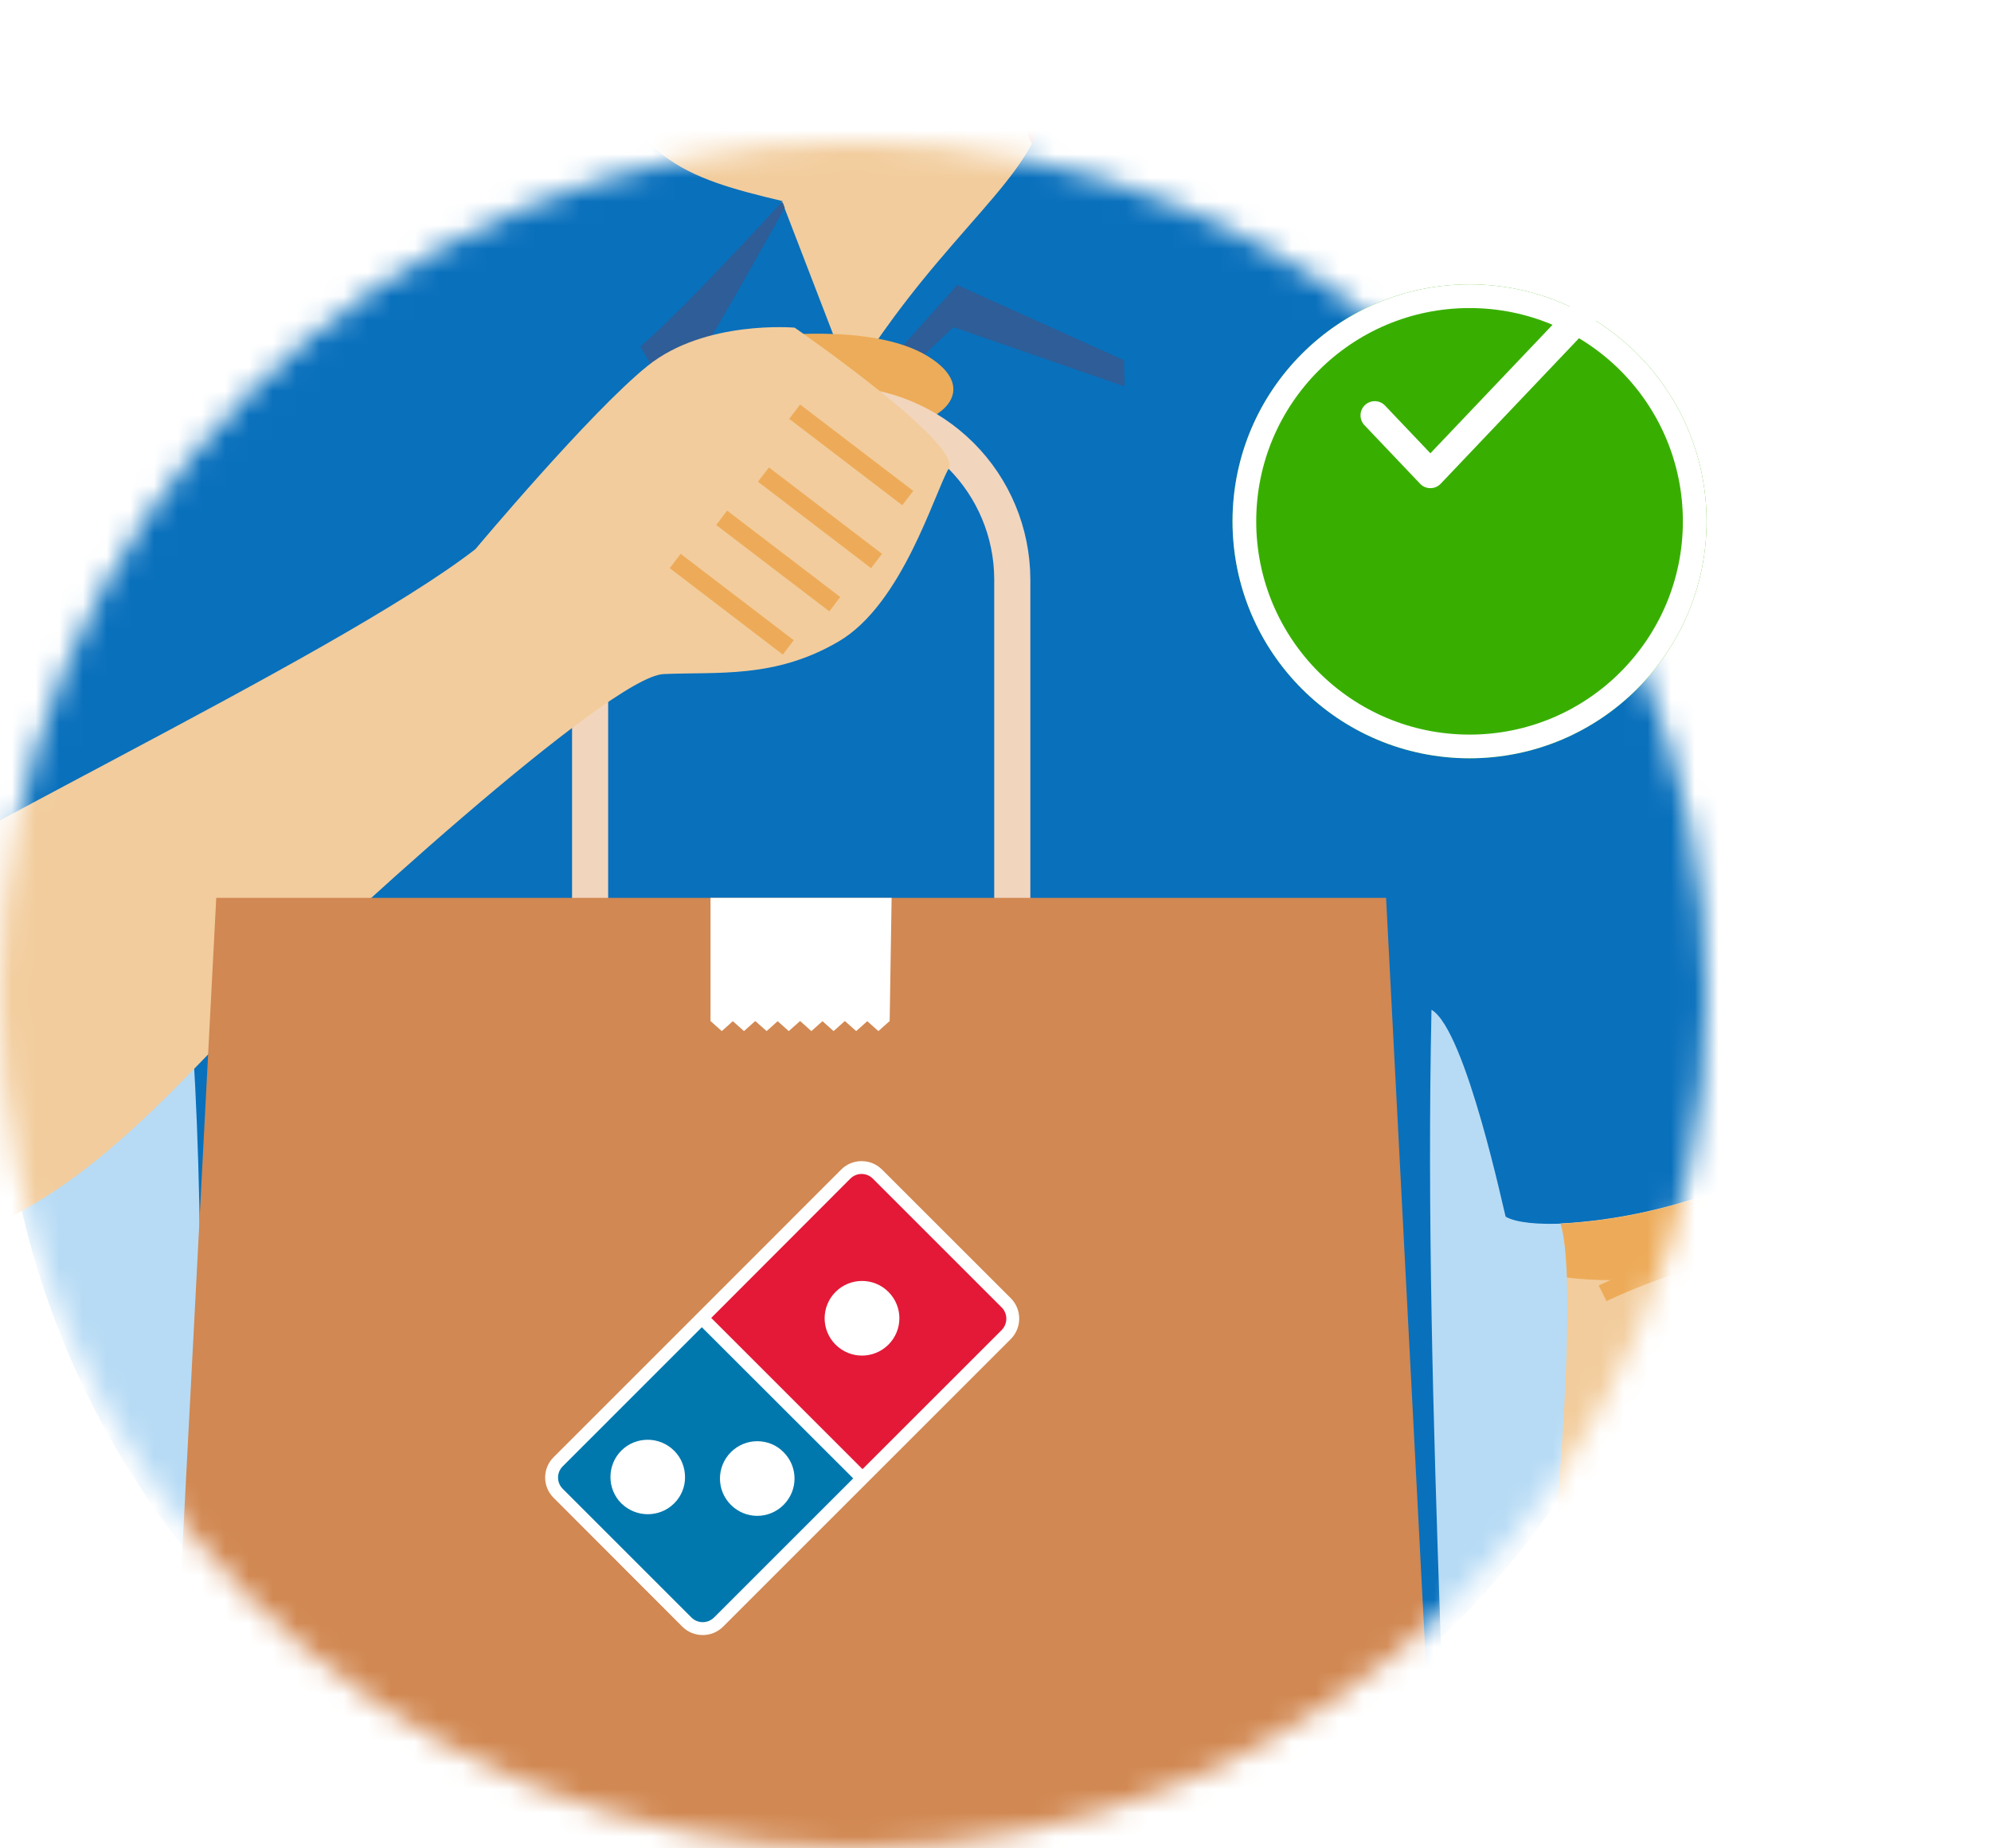 <svg width="84" height="78" viewBox="0 0 84 78" fill="none" xmlns="http://www.w3.org/2000/svg">
<mask id="mask0_3023_451847" style="mask-type:alpha" maskUnits="userSpaceOnUse" x="0" y="6" width="72" height="72">
<circle cx="36" cy="42" r="36" fill="#C4C4C4"/>
</mask>
<g mask="url(#mask0_3023_451847)">
<circle cx="36" cy="43" r="36" fill="#B7DBF5"/>
<g clip-path="url(#clip0_3023_451847)">
<path fill-rule="evenodd" clip-rule="evenodd" d="M25.429 1.339C24.199 2.444 26.273 5.613 26.273 5.613C26.273 5.613 45.223 7.158 45.127 7.502C45.031 7.846 44.44 1.47 43.873 0.654C42.743 -0.957 26.657 0.223 25.429 1.33V1.339Z" fill="#B5302B"/>
<path fill-rule="evenodd" clip-rule="evenodd" d="M36.245 18.046L20.061 12.397C20.061 12.397 24.826 10.204 26.708 3.628C28.59 -2.948 27.475 -8.581 27.475 -8.581C27.475 -8.581 33.454 -8.07 34.669 -7.954C35.886 -8.07 41.866 -8.581 41.866 -8.581C41.866 -8.581 40.752 -2.948 42.632 3.628C44.512 10.204 49.279 12.397 49.279 12.397L36.245 18.046V18.046Z" fill="#F2CC9C"/>
<path fill-rule="evenodd" clip-rule="evenodd" d="M-2.385 31.874C-2.555 31.874 -9.919 41.117 -9.919 41.117L7.892 43.906V36.042C7.892 36.042 -2.466 31.874 -2.391 31.874H-2.385Z" fill="#DE7D60"/>
<path fill-rule="evenodd" clip-rule="evenodd" d="M47.031 5.613C47.031 5.613 62.709 10.008 64.735 11.187C71.47 15.09 76.912 40.11 78.985 46.414C74.981 50.896 65.28 52.345 63.526 51.346C63.494 51.346 61.854 43.451 60.394 42.613C60.032 59.746 61.404 77.657 61.404 93.903C61.404 95.246 36.266 96.925 26.135 94.71C16.004 92.494 10.162 96.464 7.883 95.119C5.604 93.775 7.883 77.873 7.883 77.873C7.883 79.977 9.45 48.922 7.456 37.903C0.947 42.105 -8.329 36.123 -8.329 36.123C-8.052 33.727 2.082 12.72 6.457 9.972C10.467 6.807 22.447 5.613 24.474 5.613L28.845 9.657L33.008 8.542L35.997 16.308C39.198 13.051 41.148 8.505 47.024 5.613H47.031Z" fill="#0970BC"/>
<path fill-rule="evenodd" clip-rule="evenodd" d="M61.117 78.411C61.268 83.1 61.388 87.718 61.413 92.216C57.173 92.477 51.431 92.626 48.673 91.803C43.999 90.409 40.763 90.621 26.466 90.789C19.928 90.863 13.391 90.605 6.879 90.014C6.879 87.899 7.054 85.452 7.256 83.31C16.271 78.87 32.128 74.781 32.128 74.781L61.109 78.411H61.117Z" fill="#B5302B"/>
<path fill-rule="evenodd" clip-rule="evenodd" d="M47.282 8.214L47.448 16.308L40.227 13.804L36.524 17.294L35.991 16.595L40.227 11.332L45.817 12.754L47.282 8.214Z" fill="#2E5D97"/>
<path fill-rule="evenodd" clip-rule="evenodd" d="M29.401 9.513L33.023 8.542L33.109 8.771C31.717 11.264 28.691 16.637 28.446 16.662C28.126 16.695 26.562 13.804 26.562 13.804C27.434 11.808 28.431 10.444 29.397 9.513H29.401Z" fill="#2E5D97"/>
<path fill-rule="evenodd" clip-rule="evenodd" d="M56.559 18.218C56.536 18.263 48.718 33.963 25.197 36.123L25.129 35.368C48.234 33.247 55.866 17.914 55.888 17.868L56.559 18.212V18.218ZM12.676 91.08C12.695 91.08 19.245 89.046 33.849 90.543L33.774 91.299C19.324 89.816 12.913 91.803 12.894 91.809L12.676 91.085V91.08ZM1.031 23.351C1.031 23.351 2.104 25.902 4.677 34.643L3.954 34.856C1.391 26.15 0.334 23.638 0.332 23.631L1.031 23.351ZM4.549 19.666C4.56 19.676 8.655 22.851 6.751 33.306L6.01 33.173C7.834 23.164 4.091 20.263 4.08 20.254L4.549 19.666ZM7.781 40.018C7.76 39.84 7.739 39.666 7.715 39.496C15.141 20.709 7.621 11.383 7.6 11.357L8.193 10.89C8.216 10.918 16.122 20.724 8.246 40.205L7.781 40.016V40.018Z" fill="#0970BC"/>
<path fill-rule="evenodd" clip-rule="evenodd" d="M25.428 1.339C26.202 6.703 28.98 7.526 33.022 8.488C33.022 8.488 27.272 14.784 26.374 15.066C25.475 15.347 23.293 13.149 22.562 8.707C21.831 4.265 25.428 1.341 25.428 1.341V1.339Z" fill="#0970BC"/>
<path fill-rule="evenodd" clip-rule="evenodd" d="M43.873 0.663C43.873 0.663 47.191 4.32 47.978 5.895C48.766 7.47 47.978 15.455 47.978 15.455L40.386 12.025L34.601 18.491C34.601 18.491 35.838 15.455 39.548 11.068C43.259 6.68 45.01 5.613 43.88 0.663H43.873Z" fill="#0970BC"/>
<path d="M71.485 29.226C71.465 29.241 64.289 34.603 64.289 42.078H63.535C63.535 34.229 71.014 28.641 71.035 28.624L71.487 29.226H71.485ZM64.213 12.444C64.195 12.49 57.469 28.339 60.765 40.584L60.038 40.773C56.672 28.28 63.498 12.197 63.517 12.15L64.213 12.441V12.444ZM65.82 20.082C65.809 20.116 61.724 31.899 62.969 37.814L62.23 37.967C60.944 31.851 65.097 19.872 65.108 19.836L65.82 20.08V20.082Z" fill="#0970BC"/>
<path fill-rule="evenodd" clip-rule="evenodd" d="M32.261 14.21C32.261 14.21 36.782 13.606 39.117 15.017C41.453 16.427 39.705 18.008 37.422 18.038C35.139 18.069 32.256 14.072 32.256 14.206L32.261 14.21Z" fill="#EDAC59"/>
<path d="M32.262 16.308H35.343C37.492 16.311 39.553 17.167 41.076 18.689C42.599 20.21 43.459 22.274 43.47 24.429V42.807C43.459 44.963 42.599 47.026 41.076 48.548C39.553 50.069 37.492 50.925 35.343 50.928H32.262C30.112 50.925 28.051 50.069 26.528 48.548C25.006 47.026 24.145 44.963 24.135 42.807V24.435C24.145 22.279 25.006 20.216 26.528 18.694C28.051 17.173 30.112 16.317 32.262 16.314V16.308ZM35.343 17.832H32.262C30.513 17.836 28.837 18.533 27.6 19.772C26.363 21.01 25.665 22.689 25.658 24.442V42.82C25.664 44.574 26.362 46.253 27.6 47.492C28.837 48.73 30.513 49.428 32.262 49.431H35.343C37.091 49.428 38.767 48.73 40.005 47.492C41.242 46.253 41.94 44.574 41.946 42.82V24.435C41.94 22.682 41.241 21.003 40.004 19.764C38.767 18.526 37.091 17.828 35.343 17.825V17.832Z" fill="#F2D5BD"/>
<path fill-rule="evenodd" clip-rule="evenodd" d="M20.061 23.17C20.061 23.17 24.901 17.389 27.322 15.44C29.742 13.491 33.526 13.827 33.526 13.827C33.526 13.827 40.63 18.737 40.025 19.774C39.42 20.811 38.076 25.489 35.386 27.068C32.697 28.647 30.28 28.344 27.994 28.446C25.707 28.548 13.712 39.47 9.814 43.436C5.915 47.402 1.21 52.913 -6.116 53.047C-13.443 53.181 -13.375 43.502 -8.941 39.94C-4.508 36.379 14.036 27.842 20.063 23.17H20.061Z" fill="#F2CC9C"/>
<path d="M33.757 17.071L38.53 20.716L38.068 21.321L33.296 17.676L33.757 17.071ZM28.717 23.372L33.488 27.018L33.026 27.623L28.256 23.976L28.717 23.372ZM30.678 21.549L35.45 25.194L34.989 25.799L30.216 22.154L30.678 21.549ZM32.441 19.725L37.211 23.372L36.75 23.976L31.979 20.329L32.441 19.725Z" fill="#EDAB59"/>
<path fill-rule="evenodd" clip-rule="evenodd" d="M9.124 37.889H58.478L61.096 88.226H6.506L9.124 37.889Z" fill="#D18852"/>
<path d="M42.647 54.786L37.211 49.354C36.981 49.125 36.675 49 36.351 49C36.026 49 35.72 49.125 35.491 49.354L30.94 53.909L23.357 61.493C22.881 61.968 22.881 62.737 23.357 63.208L28.788 68.645C29.017 68.874 29.324 68.999 29.648 68.999C29.972 68.999 30.279 68.874 30.508 68.645L37.306 61.847L42.647 56.506C43.118 56.031 43.118 55.261 42.647 54.786Z" fill="white"/>
<path d="M42.262 55.175L36.826 49.739C36.562 49.475 36.139 49.475 35.875 49.739L30.007 55.616L36.389 61.998L42.262 56.126C42.521 55.862 42.521 55.434 42.262 55.175ZM37.483 56.744C37.176 57.05 36.77 57.206 36.368 57.206C35.966 57.206 35.564 57.055 35.253 56.744C34.946 56.437 34.791 56.035 34.791 55.633C34.791 55.231 34.946 54.825 35.253 54.518C35.56 54.211 35.962 54.056 36.368 54.056C36.77 54.056 37.172 54.207 37.483 54.518C37.789 54.825 37.945 55.227 37.945 55.629C37.945 56.035 37.789 56.437 37.483 56.744Z" fill="#E31937"/>
<path d="M23.742 61.878C23.478 62.141 23.478 62.565 23.742 62.828L29.174 68.26C29.303 68.39 29.476 68.455 29.649 68.455C29.822 68.455 29.99 68.39 30.124 68.26L35.997 62.388L29.61 56.009L23.742 61.878ZM28.443 63.442C28.136 63.749 27.73 63.9 27.328 63.9C26.926 63.9 26.525 63.744 26.213 63.442C25.907 63.135 25.755 62.733 25.755 62.331C25.755 61.929 25.907 61.523 26.213 61.216C26.52 60.91 26.922 60.758 27.328 60.758C27.73 60.758 28.136 60.914 28.443 61.221C28.75 61.528 28.901 61.934 28.901 62.336C28.906 62.733 28.75 63.139 28.443 63.442ZM30.837 61.281C31.144 60.974 31.546 60.819 31.948 60.819C32.35 60.819 32.756 60.97 33.058 61.281C33.365 61.588 33.521 61.99 33.521 62.396C33.521 62.798 33.365 63.2 33.058 63.507C32.752 63.813 32.35 63.969 31.948 63.969C31.546 63.969 31.144 63.813 30.837 63.507C30.53 63.2 30.375 62.798 30.375 62.396C30.375 61.99 30.53 61.588 30.837 61.281Z" fill="#0078AE"/>
<path fill-rule="evenodd" clip-rule="evenodd" d="M29.976 37.889H37.617L37.535 43.087L37.059 43.512L36.59 43.094L36.123 43.512L35.645 43.087L35.168 43.512L34.701 43.094L34.232 43.512L33.756 43.087L33.277 43.512L32.81 43.094L32.343 43.512L31.865 43.087L31.388 43.512L30.919 43.094L30.452 43.512L29.976 43.087V37.889Z" fill="white"/>
<path fill-rule="evenodd" clip-rule="evenodd" d="M76.091 48.705C76.569 50.783 76.944 50.617 76.739 52.796C76.533 54.975 76.972 68.078 72.77 77.537C68.568 86.995 69.472 86.876 66.233 88.891C62.993 90.906 61.594 93.442 58.85 93.18C56.106 92.917 51 91.72 48.781 90.725C46.563 89.729 43.642 88.226 43.642 88.226H61.093L60.756 81.563C60.756 81.563 63.167 81.504 63.429 80.717C64.538 77.389 66.951 55.296 65.839 51.633C70.454 51.374 73.857 49.744 76.087 48.7L76.091 48.705Z" fill="#F2CC9C"/>
<path fill-rule="evenodd" clip-rule="evenodd" d="M76.088 48.705C76.439 50.216 76.734 50.545 76.787 51.457C72.357 54.171 68.27 54.178 66.108 53.912C66.071 52.904 65.988 52.12 65.843 51.646C70.457 51.387 73.86 49.757 76.088 48.713V48.705Z" fill="#EDAB59"/>
<path d="M67.449 54.248C67.449 54.248 70.852 52.579 74.308 52.144L74.402 52.87C71.086 53.287 67.788 54.902 67.778 54.907L67.449 54.248ZM46.92 88.471L58.597 91.365L58.408 92.075L46.731 89.181L46.92 88.471ZM64.74 85.905C64.74 85.905 62.554 88.853 61.145 89.459C60.806 89.605 60.07 89.595 59.981 89.837C59.932 89.968 59.917 90.11 59.938 90.249C59.954 90.364 60.003 90.473 60.077 90.562C60.127 90.616 60.188 90.659 60.256 90.689C60.324 90.718 60.397 90.733 60.471 90.732C61.482 90.758 63.882 89.788 63.887 89.788L64.064 90.354C64.064 90.354 61.652 91.497 60.454 91.467C60.276 91.466 60.101 91.428 59.938 91.355C59.776 91.282 59.631 91.176 59.512 91.044C59.344 90.852 59.234 90.615 59.196 90.362C59.158 90.104 59.185 89.84 59.277 89.595V89.595C59.429 89.18 60.297 89.029 60.846 88.794C62.072 88.267 64.125 85.497 64.13 85.489L64.746 85.91L64.74 85.905Z" fill="#EDAB59"/>
</g>
</g>
<g filter="url(#filter0_d_3023_451847)">
<circle cx="62" cy="16" r="10" fill="#38AF00"/>
<circle cx="62" cy="16" r="9.5" stroke="white"/>
</g>
<path d="M58 17.529L60.348 20L67 13" stroke="white" stroke-width="1.2" stroke-linecap="round" stroke-linejoin="round"/>
<defs>
<filter id="filter0_d_3023_451847" x="40" y="0" width="44" height="44" filterUnits="userSpaceOnUse" color-interpolation-filters="sRGB">
<feFlood flood-opacity="0" result="BackgroundImageFix"/>
<feColorMatrix in="SourceAlpha" type="matrix" values="0 0 0 0 0 0 0 0 0 0 0 0 0 0 0 0 0 0 127 0" result="hardAlpha"/>
<feOffset dy="6"/>
<feGaussianBlur stdDeviation="6"/>
<feComposite in2="hardAlpha" operator="out"/>
<feColorMatrix type="matrix" values="0 0 0 0 0 0 0 0 0 0 0 0 0 0 0 0 0 0 0.25 0"/>
<feBlend mode="normal" in2="BackgroundImageFix" result="effect1_dropShadow_3023_451847"/>
<feBlend mode="normal" in="SourceGraphic" in2="effect1_dropShadow_3023_451847" result="shape"/>
</filter>
<clipPath id="clip0_3023_451847">
<rect width="91" height="145.807" fill="white" transform="translate(-12 -40)"/>
</clipPath>
</defs>
</svg>
